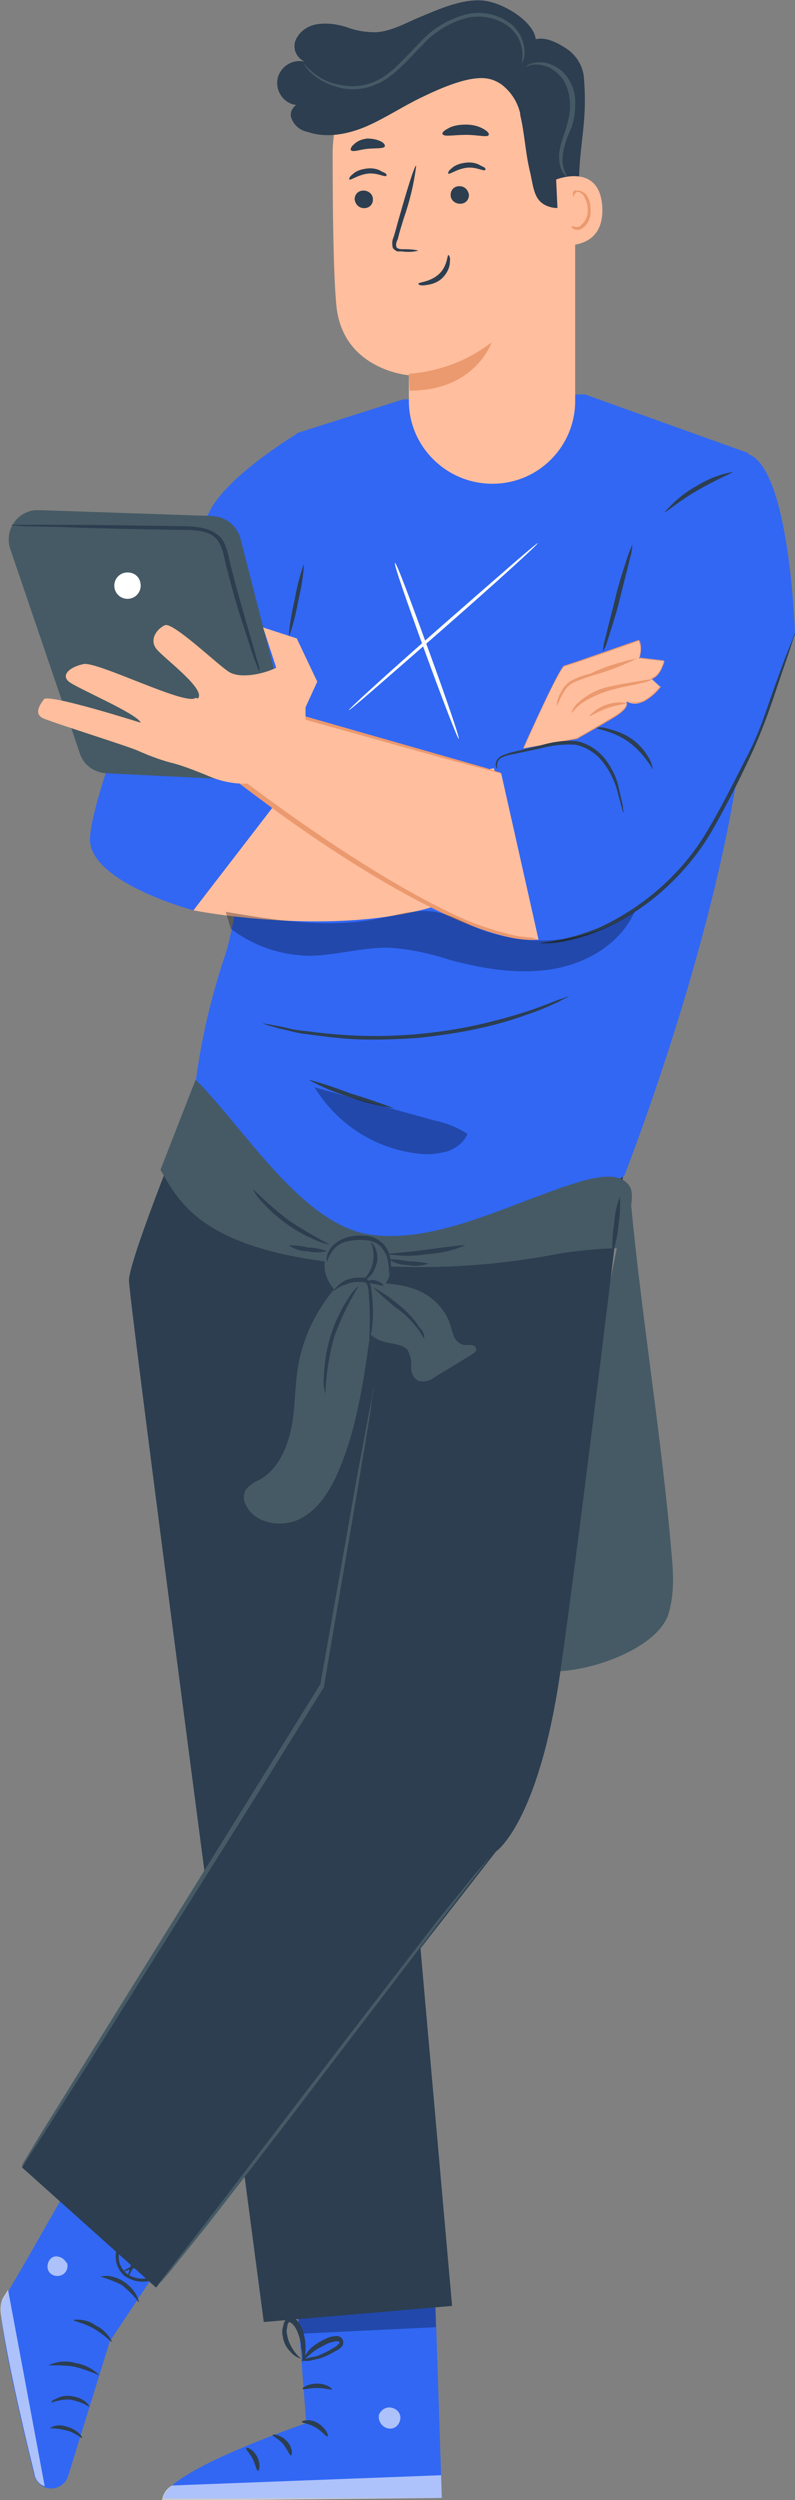 <?xml version="1.0" encoding="utf-8"?>
<!-- Generator: Adobe Illustrator 24.2.3, SVG Export Plug-In . SVG Version: 6.00 Build 0)  -->
<svg version="1.1" id="Layer_1" xmlns="http://www.w3.org/2000/svg" xmlns:xlink="http://www.w3.org/1999/xlink" x="0px" y="0px"
	 viewBox="0 0 108.5 341.1" style="enable-background:new 0 0 108.5 341.1;" xml:space="preserve">
<rect x="0" y="0" width="108.5" height="341.1" fill="#808080" stroke="none"/>
<style type="text/css">
	.st0{fill:#3167f3;}
	.st1{opacity:0.6;}
	.st2{fill:#FFFFFF;}
	.st3{fill:#2c3e50;}
	.st4{opacity:0.3;}
	.st5{fill:#455A64;}
	.st6{fill:#FFBE9D;}
	.st7{fill:#EB996E;}
	.st8{fill:#FAFAFA;}
</style>
<g id="freepik--Character--inject-59">
	<path class="st0" d="M28,299.9l-13,19.5l-5.7,18.4c-0.4,1.3-1.8,2-3,1.6H6.2l0,0c-0.7-0.3-1.3-0.9-1.5-1.6
		c-1.2-4.9-5.5-22.5-4.4-23.9c1.2-1.6,12.3-21.4,12.3-21.4L28,299.9z"/>
	<g class="st1">
		<path class="st2" d="M6.1,339.2l-5-26.8l-0.5,0.8c-0.5,0.7-0.6,1.6-0.5,2.4c0.3,2.3,1.3,8.5,4.6,21.9C4.8,338.3,5.4,339,6.1,339.2
			L6.1,339.2z"/>
	</g>
	<g class="st1">
		<path class="st2" d="M9.1,308.6c0.3,0.7,0,1.5-0.7,1.8s-1.5,0-1.8-0.6c-0.3-0.7,0-1.6,0.7-1.9c0.7-0.2,1.5,0.2,1.8,0.9"/>
	</g>
	<path class="st3" d="M7,327.8c0.9-0.3,1.8-0.5,2.7-0.4c0.9,0.2,1.8,0.5,2.5,1c0,0-0.1-0.4-0.5-0.7c-0.6-0.5-1.3-0.7-2-0.8
		c-0.7-0.1-1.4,0-2.1,0.4C7.2,327.4,7,327.7,7,327.8z"/>
	<path class="st3" d="M6.8,331.3c0.8,0,1.5,0.1,2.3,0.3c1.2,0.3,2,1.1,2.1,1s-0.6-1.1-2-1.5C8.4,330.8,7.5,330.8,6.8,331.3z"/>
	<path class="st3" d="M6.6,322.7c1.2,0,2.4,0,3.6,0.2c1.1,0.3,2.3,0.7,3.4,1.2c-0.9-0.9-2-1.5-3.3-1.7C9,322,7.7,322.2,6.6,322.7z"
		/>
	<path class="st3" d="M10,316.5c0,0.2,1.4,0.4,2.8,1.2s2.4,1.9,2.5,1.8c-0.5-1-1.3-1.8-2.2-2.2C12.2,316.6,11.1,316.4,10,316.5z"/>
	<path class="st3" d="M13.7,310.6c1,0.3,2.1,0.7,3,1.2c0.8,0.7,1.6,1.4,2.2,2.3c0.1,0,0-0.4-0.3-1c-0.8-1.4-2.2-2.4-3.9-2.6
		C14,310.5,13.7,310.6,13.7,310.6z"/>
	<path class="st3" d="M17.3,310.8c0.2-0.2,0.4-0.5,0.5-0.7c0.4-0.7,0.6-1.5,0.6-2.4c0.1-0.6,0-1.2-0.3-1.7c-0.2-0.3-0.6-0.5-1-0.4
		s-0.7,0.4-0.9,0.7c-0.8,1.4-0.4,3.2,0.8,4.2c1.3,0.9,3,1.1,4.3,0.3c0.3-0.2,0.6-0.5,0.7-0.9c0-0.4-0.2-0.8-0.6-1
		c-0.6-0.2-1.2-0.2-1.7-0.1c-0.8,0.1-1.6,0.3-2.3,0.7c-0.5,0.3-0.8,0.5-0.7,0.5c1-0.4,2-0.7,3.1-0.8c0.5-0.1,1,0,1.5,0.2
		c0.2,0.1,0.3,0.3,0.3,0.5c-0.1,0.2-0.2,0.5-0.5,0.6c-1.2,0.6-2.7,0.5-3.8-0.3c-1.1-0.9-1.4-2.4-0.8-3.6c0.1-0.2,0.3-0.4,0.6-0.5
		c0.2-0.1,0.4,0,0.6,0.2c0.2,0.4,0.3,0.9,0.3,1.5C18,308.7,17.7,309.8,17.3,310.8z"/>
	<path class="st0" d="M40.3,311.1l1.5,19.5c0,0-19.4,6.6-19.5,10.3l38-0.1l-1-30.5L40.3,311.1z"/>
	<g class="st1">
		<path class="st2" d="M53.5,328.5c0.8,0.2,1.3,0.9,1.1,1.7c-0.2,0.8-0.9,1.3-1.7,1.1c-0.8-0.2-1.3-1-1.2-1.8
			C52,328.7,52.8,328.3,53.5,328.5"/>
	</g>
	<g class="st1">
		<path class="st2" d="M60.3,340.8l-0.1-3.1l-36.7,1.4c-0.8,0.4-1.3,1.2-1.4,2.1L60.3,340.8z"/>
	</g>
	<path class="st3" d="M41.2,330.4c0,0.2,0.9,0.2,1.9,0.8s1.4,1.3,1.6,1.2s-0.2-1.1-1.3-1.8S41.1,330.3,41.2,330.4z"/>
	<path class="st3" d="M37.2,332.2c0,0.2,0.8,0.5,1.4,1.2s0.9,1.6,1.1,1.6s0.3-1.1-0.6-2S37.2,332.1,37.2,332.2z"/>
	<path class="st3" d="M35.2,337.1c0.2,0,0.4-0.9-0.1-1.9s-1.4-1.4-1.5-1.2s0.5,0.7,0.9,1.5S35,337.1,35.2,337.1z"/>
	<path class="st3" d="M41.3,325.9c0.1,0.2,0.9-0.1,2-0.1s1.9,0.3,2,0.2s-0.7-0.8-2-0.8S41.2,325.8,41.3,325.9z"/>
	<g class="st4">
		<polygon points="40.6,314.9 40.9,318.4 59.5,317.5 59.4,314.4 		"/>
	</g>
	<path class="st3" d="M41.1,322c0.6,0.2,1.3,0.1,1.9-0.1c0.7-0.1,1.4-0.4,2-0.7c0.4-0.2,0.7-0.4,1.1-0.6c0.2-0.1,0.4-0.3,0.6-0.5
		c0.2-0.3,0.2-0.7,0-1s-0.5-0.4-0.8-0.4c-0.2,0-0.5,0.1-0.7,0.1c-0.4,0.1-0.8,0.3-1.2,0.5c-0.6,0.3-1.2,0.7-1.7,1.2
		c-0.8,0.9-1.1,1.6-1,1.6s0.5-0.5,1.4-1.2c0.5-0.4,1.1-0.7,1.7-1c0.3-0.2,0.7-0.3,1.1-0.4c0.4-0.1,0.7-0.1,0.8,0s0,0.1,0,0.2
		c-0.1,0.1-0.3,0.3-0.4,0.4c-0.3,0.2-0.7,0.4-1,0.6c-0.6,0.3-1.2,0.6-1.8,0.8C42.3,321.6,41.7,321.8,41.1,322z"/>
	<path class="st3" d="M41.3,322.2c0.1,0,0.4-0.6,0.4-1.9c0-0.7-0.1-1.4-0.3-2.1c-0.1-0.4-0.3-0.8-0.5-1.1c-0.2-0.5-0.7-0.9-1.3-0.9
		c-0.3,0-0.6,0.2-0.8,0.6c-0.1,0.2-0.1,0.5-0.2,0.7c-0.1,0.4-0.1,0.9,0,1.3c0.1,0.7,0.4,1.4,0.9,1.9c0.8,1,1.6,1.1,1.6,1.1
		s-0.6-0.4-1.2-1.4c-0.3-0.5-0.6-1.1-0.7-1.8c-0.1-0.4-0.1-0.7,0-1.1c0-0.4,0.2-0.7,0.3-0.7s0.5,0.3,0.7,0.6c0.2,0.3,0.4,0.7,0.5,1
		c0.2,0.6,0.4,1.2,0.4,1.9C41.4,321.5,41.2,322.2,41.3,322.2z"/>
	<path class="st5" d="M85.9,161.8c1.4,16.3,4.3,33.3,5.7,49.6c0.3,3,0.5,6-0.4,8.9c-1.8,5.2-13.3,8.9-18.6,7.4"/>
	<path class="st3" d="M26.4,150.2c0,0-8.8,21.5-8.8,24.5S36,316.8,36,316.8l25.7-2.2L50.4,186.8l4-27.4L26.4,150.2z"/>
	<path class="st3" d="M85.2,159.1c0,0-6,50.1-8.8,69.5c-3,20.2-8.7,24-8.7,24l-46.4,59.5L3,295.7l40.9-65.5c0,0,10.9-72.7,10.5-70.7
		S85.2,159.1,85.2,159.1z"/>
	<path class="st5" d="M51,189.2c0,0.1,0,0.1,0,0.2c0,0.2,0,0.4-0.1,0.6c-0.1,0.5-0.2,1.3-0.3,2.3c-0.3,2-0.8,4.9-1.4,8.5
		c-1.2,7.3-3,17.5-5,29.4l0,0l0,0l-9.4,15.1L12.4,281l-6.8,10.7l-1.9,2.9l-0.5,0.7c-0.1,0.2-0.2,0.3-0.2,0.2c0-0.1,0.1-0.2,0.1-0.3
		l0.5-0.8l1.8-3l6.7-10.8l22.2-35.7c3.3-5.3,6.5-10.4,9.4-15.1v0.1c2.1-11.9,3.9-22.1,5.2-29.4c0.7-3.6,1.2-6.5,1.6-8.5
		c0.2-1,0.3-1.7,0.4-2.3C51,189.5,51,189.3,51,189.2C51,188.9,51,189.2,51,189.2z"/>
	<path class="st5" d="M66.7,253.5c-0.1,0.2-0.3,0.4-0.4,0.6l-1.3,1.7l-4.9,6.3l-15.9,20.8c-6.2,8.2-11.9,15.5-16,20.8
		c-2.1,2.6-3.8,4.7-5,6.2c-0.6,0.7-1,1.2-1.4,1.6c-0.2,0.2-0.3,0.4-0.5,0.6c0.1-0.2,0.3-0.4,0.4-0.6l1.3-1.7l4.9-6.3l15.9-20.8
		c6.2-8.1,11.9-15.5,16-20.8c2.1-2.6,3.8-4.7,5-6.2l1.4-1.6C66.3,253.9,66.5,253.7,66.7,253.5z"/>
	<path class="st0" d="M40.5,59.2c0,0-9,5.4-11.7,10.2s-17.1,39.8-16.5,45.5s14.1,9.3,14.1,9.3l14.1-18.3l-8.4-5.7l8.4-10.4V59.2z"/>
	<path class="st0" d="M55,54.5l-14.5,4.6c0,0-6.6,62.6-9.9,71.6c-2.1,6.3-3.5,12.8-4.2,19.5c0,0,1.9,17.5,22.2,19.9
		s36.6-9.7,36.6-9.7s12.2-30.9,15.8-57.2s1.1-41.4,1.1-41.4l-22.3-8L55,54.5z"/>
	<path class="st0" d="M98,63.7c-0.6,0.6-9.6,6.6-12.6,16.8s-6.3,20.7-6.3,20.7l-11.7,1.5l6.6,26.9c0,0,14.1-1.5,21.9-14.4
		s12.6-28.7,12.6-28.7S107.5,53.8,98,63.7z"/>
	<path class="st6" d="M26.4,124.2c0,0,32.6,6.5,44.5-7.5l-3.5-11.9c0,0-21.6,5.1-28.3,2.9L26.4,124.2z"/>
	<path class="st6" d="M71.4,102.1c0,0,5-11.1,5.6-11.2s10.2-3.5,10.2-3.5c0.3,0.8,0.3,1.6,0,2.4l3.4,0.4c0,0-0.5,2.1-1.7,2.4
		l1.2,1.1c-0.6,0.8-1.4,1.5-2.3,2c-0.7,0.4-1.6,0.4-2.3,0c0,0,0.4,0.8-1.5,2s-5.3,3.1-5.3,3.1L71.4,102.1z"/>
	<path class="st7" d="M71.4,102.1L71.4,102.1c0.2-0.5,5-11.2,5.6-11.3s10.1-3.5,10.2-3.5l0,0l0,0c0.3,0.8,0.3,1.6,0,2.4l3.4,0.4l0,0
		c0,0.1-0.5,2.1-1.7,2.4l1.2,1.1l0,0c-0.6,0.8-1.4,1.5-2.3,2c-0.7,0.3-1.5,0.3-2.2,0c0.1,0.2,0.1,0.9-1.6,2c-2,1.2-5.3,3.1-5.3,3.1
		l0,0L71.4,102.1z M87.3,87.4c-0.5,0.2-9.6,3.4-10.2,3.5s-3.9,7.3-5.6,11.2l7.3-1.3c0.1-0.1,3.4-1.9,5.3-3.1s1.5-2,1.5-2v-0.1
		l0.1,0.1c0.7,0.3,1.5,0.3,2.2,0c0.9-0.5,1.7-1.2,2.3-2L89,92.6l0,0c1.1-0.3,1.6-2.1,1.7-2.4l-3.4-0.4l0,0
		C87.5,89,87.6,88.1,87.3,87.4z"/>
	<path class="st7" d="M87,89.8c-2,1-4.1,1.8-6.3,2.4c-0.9,0.3-1.7,0.6-2.4,0.9c-0.6,0.3-1.1,0.8-1.4,1.4c-0.6,1-0.8,1.8-0.9,1.8
		c0-0.7,0.2-1.3,0.6-1.9c0.3-0.7,0.9-1.3,1.5-1.6c0.8-0.4,1.6-0.7,2.5-0.9C82.6,90.9,84.8,90.3,87,89.8z"/>
	<path class="st7" d="M89.2,92.6c-0.5,0.3-1.1,0.5-1.7,0.6c-1.1,0.3-2.7,0.5-4.3,1c-1.4,0.4-2.7,1-3.9,1.8c-0.9,0.7-1.2,1.3-1.3,1.2
		c0.2-0.6,0.6-1.1,1.1-1.5c1.2-1,2.5-1.7,4-2c1.7-0.4,3.2-0.6,4.3-0.8C88,92.8,88.6,92.7,89.2,92.6z"/>
	<path class="st7" d="M80.4,97.7c1.3-1.4,3.2-2.1,5.1-1.8c0,0.2-1.2,0.2-2.6,0.7S80.5,97.8,80.4,97.7z"/>
	<path class="st6" d="M68.4,105.5l-27.3-7.6l-8.1,8.9c0,0,27.8,21.8,40.5,21.4"/>
	<path class="st7" d="M73.5,128.2c-1.1,0.1-2.3,0-3.4-0.2c-3-0.6-6-1.7-8.8-3c-7.2-3.3-16.5-9-26.1-16.2l-2.4-1.8l-0.2-0.2l0.2-0.2
		l8.2-8.9l0.1-0.1h0.1l19.6,5.6l5.6,1.6l1.5,0.5c0.2,0,0.3,0.1,0.5,0.2c-0.2,0-0.4-0.1-0.5-0.1l-1.5-0.4l-5.7-1.5L41,98l0.2-0.1
		l-8.1,8.9v-0.4l2.4,1.8c9.6,7.1,18.8,12.9,25.9,16.3c2.8,1.4,5.7,2.4,8.7,3.1c0.5,0.1,0.9,0.2,1.4,0.2c0.4,0.1,0.7,0.1,1.1,0.1
		C72.9,128.1,73.2,128.1,73.5,128.2z"/>
	<path class="st3" d="M86.3,74.3c0,0.7-0.2,1.5-0.4,2.2c-0.3,1.3-0.8,3.1-1.3,5.2s-1.1,3.8-1.5,5.1c-0.2,0.7-0.4,1.4-0.8,2.1
		c0-0.7,0.2-1.5,0.4-2.2c0.3-1.3,0.8-3.1,1.3-5.2s1.1-3.8,1.5-5.1C85.7,75.7,86,75,86.3,74.3z"/>
	<path class="st3" d="M85.1,110.9c-0.1,0-0.4-1.4-1-3.5c-0.4-1.2-1-2.4-1.8-3.4c-0.9-1.2-2.3-2.1-3.8-2.4c-1.6-0.1-3.2,0.1-4.7,0.5
		l-3.8,0.8c-0.5,0.1-1,0.2-1.4,0.4c-0.3,0.1-0.6,0.4-0.7,0.7c-0.1,0.3-0.1,0.6,0,0.9c0,0-0.4-0.3-0.2-0.9c0.1-0.4,0.4-0.7,0.8-0.9
		c0.5-0.2,1-0.4,1.5-0.5l3.8-0.9c1.6-0.5,3.2-0.7,4.8-0.6c1.7,0.3,3.1,1.3,4.1,2.6c0.8,1.1,1.4,2.3,1.7,3.6c0.2,0.9,0.4,1.7,0.6,2.6
		C85,110.3,85.1,110.6,85.1,110.9z"/>
	<path class="st3" d="M89.1,105c-0.8-1.4-1.9-2.7-3.2-3.7c-2.2-1.6-4.5-1.8-4.5-2c0.5-0.1,1-0.1,1.5,0.1c1.2,0.3,2.3,0.7,3.3,1.4
		c1,0.7,1.8,1.6,2.4,2.7C88.9,104,89,104.5,89.1,105z"/>
	<path class="st3" d="M108.5,86.4c0,0.2-0.1,0.4-0.2,0.6l-0.5,1.6c-0.5,1.5-1.2,3.5-2,5.9s-1.9,5.5-3.4,8.7s-3.2,6.6-5.2,10.1
		c-1.9,3.3-4.4,6.2-7.3,8.7c-2.4,2-5,3.7-7.9,4.9c-1.9,0.8-3.9,1.4-6,1.7c-0.7,0.1-1.3,0.1-1.7,0.1c-0.2,0-0.4,0-0.6,0
		c0-0.1,0.8-0.1,2.3-0.4c2-0.4,4-1,5.9-1.8c6.2-2.9,11.5-7.6,14.9-13.6c2-3.4,3.7-6.9,5.3-10s2.5-6.1,3.4-8.6s1.6-4.5,2.2-5.9
		c0.2-0.6,0.5-1.2,0.6-1.6C108.3,86.8,108.4,86.6,108.5,86.4z"/>
	<path class="st3" d="M100,64.4c0,0.1-2.2,1-4.8,2.5s-4.4,3.1-4.5,3c1.2-1.4,2.6-2.6,4.2-3.5C96.5,65.4,98.2,64.7,100,64.4z"/>
	<path class="st3" d="M39.4,87c0.1-1.7,0.4-3.4,0.8-5.1c0.3-1.7,0.7-3.4,1.3-5c-0.1,1.7-0.4,3.4-0.8,5.1C40.4,83.7,40,85.3,39.4,87z
		"/>
	<path class="st3" d="M77.7,135.9c-0.5,0.3-1,0.5-1.5,0.8c-0.5,0.2-1.1,0.5-1.8,0.8s-1.5,0.6-2.4,0.9c-2.2,0.8-4.3,1.4-6.6,1.9
		c-2.7,0.6-5.5,1-8.3,1.3c-2.8,0.2-5.6,0.3-8.4,0.2c-2.3-0.1-4.5-0.4-6.8-0.7c-1-0.1-1.8-0.3-2.6-0.5s-1.4-0.3-1.9-0.5
		c-0.6-0.1-1.1-0.3-1.6-0.5c0.6,0.1,1.1,0.2,1.7,0.3c0.5,0.1,1.2,0.2,1.9,0.4s1.6,0.3,2.6,0.4c2.2,0.3,4.5,0.5,6.8,0.6
		c5.5,0.2,11.1-0.3,16.5-1.5c2.2-0.5,4.4-1.1,6.6-1.8c0.9-0.3,1.7-0.6,2.5-0.9s1.3-0.5,1.8-0.7C76.6,136.3,77.1,136.1,77.7,135.9z"
		/>
	<path class="st3" d="M53.8,151.2c-2.1-0.3-4.1-0.8-6-1.5c-2-0.6-3.9-1.4-5.7-2.4c2,0.5,3.9,1.2,5.8,1.9
		C49.9,149.8,51.9,150.5,53.8,151.2z"/>
	<g class="st4">
		<path d="M31.5,126.7c3.1,2.4,7,3.7,11,3.7c3.6-0.1,7.1-1.2,10.7-1.1c2.8,0.2,5.6,0.8,8.3,1.7c4.6,1.2,9.3,2,14,1.2
			s9.2-3.5,11.1-7.8c-6.4,4.3-14.4,5.1-21.5,2.2c-1.9-0.8-3.8-1.9-5.8-2.2c-2.5-0.4-5,0.4-7.5,0.9c-6.9,1.4-14,0.3-21-0.9"/>
	</g>
	<g class="st4">
		<path d="M42.9,148.3c3.1,5.1,8.4,8.5,14.3,9.1c1.3,0.2,2.6,0,3.8-0.3c1.2-0.4,2.3-1.2,2.8-2.4c-1.4-0.9-2.9-1.5-4.4-1.8l-16.3-4.5
			"/>
	</g>
	<path class="st8" d="M62.6,100.8c-0.1,0.1-2.2-5.3-4.6-11.9s-4.3-12-4.1-12.1s2.2,5.3,4.6,11.9S62.8,100.8,62.6,100.8z"/>
	<path class="st8" d="M73.4,74.1c0.1,0.1-5.6,5.3-12.8,11.6S47.7,97,47.6,96.9s5.6-5.3,12.8-11.6S73.3,74,73.4,74.1z"/>
	<path class="st6" d="M67.2,66c6.3,0,11.3-5.1,11.3-11.3l0,0V20.2c0-9.1-7.3-16.6-16.5-16.6c-0.2,0-0.4,0-0.5,0h-0.2
		c-9,0.7-15.9,8.3-15.9,17.3c0,7.9,0.1,16.5,0.5,20.7c0.8,8.9,9.9,9.6,9.9,9.6v3.5C55.8,60.9,60.9,66,67.2,66L67.2,66z"/>
	<path class="st7" d="M55.8,51c4.1-0.3,8.1-1.8,11.3-4.3c0,0-2.2,6.6-11.2,6.6L55.8,51z"/>
	<path class="st3" d="M48.4,27.2c0.1,0.7,0.6,1.2,1.3,1.2s1.2-0.5,1.2-1.2l0,0c0-0.7-0.6-1.2-1.3-1.2S48.4,26.5,48.4,27.2L48.4,27.2
		z"/>
	<path class="st3" d="M47.7,24.5c0.2,0.1,1.1-0.6,2.4-0.8s2.4,0.5,2.6,0.3s-0.1-0.4-0.6-0.6C51.5,23,50.7,22.9,50,23
		c-0.7,0.1-1.4,0.3-1.9,0.8C47.7,24.1,47.6,24.4,47.7,24.5z"/>
	<path class="st3" d="M61.5,26.6c0,0.7,0.6,1.2,1.3,1.2s1.2-0.5,1.2-1.2l0,0c-0.1-0.7-0.6-1.2-1.3-1.2S61.5,25.9,61.5,26.6
		L61.5,26.6z"/>
	<path class="st3" d="M61.2,23.7c0.2,0.1,1.1-0.6,2.4-0.8c1.3-0.2,2.4,0.5,2.6,0.3s-0.1-0.4-0.6-0.6c-0.6-0.4-1.4-0.5-2.1-0.4
		c-0.7,0.1-1.4,0.3-1.9,0.8C61.2,23.3,61.1,23.6,61.2,23.7z"/>
	<path class="st3" d="M57.1,34.2C56.4,34,55.6,34,54.9,34c-0.4,0-0.7-0.1-0.8-0.3c-0.1-0.4,0-0.7,0.2-1.1c0.2-0.9,0.5-1.8,0.8-2.8
		c0.8-2.3,1.4-4.7,1.7-7.2c-0.2-0.1-1.2,3.1-2.3,7c-0.3,1-0.5,1.9-0.8,2.8c-0.2,0.4-0.2,0.9-0.1,1.4c0.1,0.2,0.4,0.4,0.6,0.5
		c0.2,0,0.4,0,0.6,0C55.6,34.4,56.3,34.4,57.1,34.2z"/>
	<path class="st3" d="M61.2,34.8c-0.2,0-0.1,1.5-1.3,2.6s-2.8,1.1-2.8,1.3s0.4,0.3,1,0.2c0.9-0.1,1.7-0.4,2.3-1s1-1.4,1-2.2
		C61.5,35.2,61.3,34.8,61.2,34.8z"/>
	<path class="st3" d="M60.4,18.3c0.2,0.4,1.5,0.1,3.2,0.1s3,0.4,3.1,0c0.1-0.2-0.2-0.5-0.7-0.8c-0.7-0.4-1.5-0.6-2.4-0.6
		c-0.8,0-1.7,0.1-2.4,0.5C60.6,17.8,60.3,18.1,60.4,18.3z"/>
	<path class="st3" d="M47.9,20.5c0.3,0.3,1.2-0.1,2.3-0.2s2.1,0,2.3-0.3c0.1-0.2-0.1-0.5-0.5-0.7c-0.6-0.3-1.3-0.4-1.9-0.4
		c-0.7,0.1-1.3,0.3-1.8,0.8C47.9,20,47.8,20.4,47.9,20.5z"/>
	<path class="st3" d="M68,11.2L68,11.2c1.5,1,2.6,2.5,3,4.3v0.2c0.6,2.5,0.7,5.1,1.3,7.6s0.5,4.4,3,5c1.3,0.3,2.7-0.3,3.5-1.4
		c0.2-0.4,0.3-0.8,0.2-1.2c0-6.2,1.2-8.6,0.7-15c-0.1-1.7-1.1-3.3-2.6-4.2c-1.4-0.9-3.2-1.7-4.6-0.9s-3.1,3.8-4.2,5.1"/>
	<path class="st6" d="M75.9,24.5c0.2-0.1,6-2.3,6.3,3.8s-5.9,5.2-5.9,5S75.9,24.5,75.9,24.5z"/>
	<path class="st7" d="M78,30.8c0,0,0.1,0.1,0.3,0.1c0.3,0.1,0.5,0.1,0.8,0c0.8-0.6,1.2-1.5,1.1-2.4c0-0.5-0.1-1-0.4-1.5
		c-0.1-0.4-0.5-0.7-0.8-0.8c-0.3-0.1-0.5,0.1-0.6,0.3c-0.1,0.2,0,0.3-0.1,0.3s-0.1-0.1-0.1-0.4c0-0.2,0.1-0.3,0.2-0.4
		c0.2,0,0.4,0,0.6,0c0.5,0.1,1,0.4,1.2,0.9c0.3,0.5,0.4,1.1,0.4,1.7c0.1,1.1-0.4,2.2-1.4,2.7c-0.3,0.1-0.7,0.1-1-0.1
		C78,31,78,30.9,78,30.8z"/>
	<path class="st3" d="M72.9,6.6c1.3-2.6-3.1-5.7-6.2-6.4s-6.9,1.1-9.8,2.3c-1.8,0.8-3.7,1.8-5.6,1.9c-1.4,0-2.7-0.2-4-0.7
		c-1.3-0.4-2.6-0.6-4-0.4c-1.3,0.2-2.5,1-3,2.3c-0.4,1.2,0.3,2.5,1.5,2.9c0.1,0,0.2,0.1,0.3,0.1c-1.5-0.7-3.3,0-4,1.5s0,3.3,1.5,4
		c0.7,0.3,1.4,0.3,2.1,0.1c-0.9-0.6-2.2,0.6-2,1.7C40,17,40.9,17.8,42,18c2.6,0.9,5.6,0.3,8.1-0.8s4.9-2.7,7.4-3.9s6.8-3.2,9.4-2.5
		c2,0.5,3.5,2.7,4.6,2.1c1-0.6,1.6-1.7,1.7-2.9C73.2,8.9,73.1,7.7,72.9,6.6"/>
	<path class="st5" d="M41.3,8.5c0,0,0.3,0.4,1.1,1.1c1,0.9,2.2,1.6,3.6,1.9c2,0.5,4,0.3,5.8-0.7c2-1.1,3.6-3.1,5.5-5
		c1.7-1.9,4-3.3,6.6-3.9c2.1-0.4,4.3,0.1,6,1.5c1.1,1,1.7,2.4,1.7,3.8c0,0.4-0.1,0.8-0.2,1.1c-0.1,0.2-0.2,0.4-0.2,0.4
		c0.1-0.5,0.1-1,0.1-1.5c-0.1-1.4-0.7-2.6-1.8-3.5C68,2.5,65.9,2,63.9,2.4c-2.4,0.6-4.6,1.9-6.2,3.7C55.8,8,54.2,10,52,11.2
		c-1.9,1-4.1,1.3-6.2,0.6c-1.4-0.4-2.6-1.1-3.6-2.1c-0.3-0.3-0.5-0.6-0.7-0.9C41.4,8.6,41.3,8.5,41.3,8.5z"/>
	<path class="st5" d="M77.4,24.1c0,0-0.3-0.1-0.6-0.6c-0.4-0.7-0.5-1.4-0.5-2.2c0-2,1.5-4.2,1.5-6.9c0-1.3-0.3-2.5-1-3.6
		C76.2,10,75.4,9.3,74.4,9c-0.7-0.2-1.4-0.3-2.1-0.1C72.2,9,71.9,9,71.7,9.1c0,0,0.2-0.2,0.7-0.4c0.7-0.2,1.5-0.3,2.2-0.1
		c1.1,0.3,2.1,0.9,2.8,1.9c0.8,1.1,1.2,2.5,1.1,3.9c0,1.4-0.3,2.7-0.9,3.9c-0.4,1-0.7,2-0.8,3C76.7,22.3,76.9,23.2,77.4,24.1z"/>
	<path class="st5" d="M85.9,161.8c-1.2-1.8-3.9-1.3-6-0.8c-9.2,2.6-19.5,8.6-29,7.5s-17.4-14.4-24.2-21.2l-4.8,12.3
		c2.3,3.9,5,10.2,22.4,12.5c0,0.3,0,0.6,0,0.9c0.1,1.1,0.6,2.1,1.3,2.9c-2.6,3.1-4.4,6.9-5,11c-0.4,2.7-0.3,5.5-0.9,8.2
		s-1.9,5.5-4.3,6.8c-0.8,0.3-1.4,0.8-1.9,1.4c-0.3,0.7-0.3,1.5,0.1,2.1c1.2,2.5,4.9,3.1,7.4,1.8s4.1-3.9,5.2-6.5
		c2.5-5.8,3.4-12.2,4.3-18.5V182c0.5,0.5,1.1,0.8,1.7,1c1.2,0.4,2.8,0.3,3.5,1.3c0.3,0.7,0.5,1.4,0.4,2.2c0,0.8,0.3,1.5,1,1.9
		c0.8,0.2,1.6,0,2.2-0.5l5.1-3.1c0.3-0.2,0.6-0.4,0.6-0.7s-0.3-0.6-0.7-0.6s-0.7,0-1,0c-0.7-0.2-1.2-0.7-1.4-1.3s-0.4-1.3-0.6-1.9
		c-1-2.4-3.1-4.1-5.6-4.7c-1-0.3-2.1-0.4-3.1-0.5c0.3-0.4,0.5-0.8,0.6-1.3c0.1-0.3,0.1-0.7,0.1-1c7.8,0.3,15.6-0.3,23.2-1.8
		c2.7-0.4,5.5-0.7,8.3-0.7C85.1,168,87,163.4,85.9,161.8z"/>
	<path class="st3" d="M45.5,176.2c0,0,0.3-0.7,1.4-1.4c0.6-0.3,1.4-0.5,2.1-0.5c0.2,0,0.4,0,0.6,0c0.3,0,0.5,0.2,0.7,0.4
		c0.1,0.2,0.2,0.5,0.3,0.7c0,0.2,0.1,0.4,0.1,0.7c0.2,1.6,0.3,3.1,0.1,4.7c0,0.7-0.2,1.3-0.4,1.9c0.1-2.2,0.1-4.3-0.1-6.5
		c0-0.4-0.1-0.8-0.3-1.1c-0.1-0.2-0.6-0.2-1-0.2c-0.7,0-1.3,0.1-1.9,0.4C46.5,175.4,46,175.8,45.5,176.2z"/>
	<path class="st3" d="M52.3,175.4c-0.1,0.1-0.5-0.1-1.1-0.2s-1.1-0.2-1.1-0.3s0.5-0.4,1.2-0.2S52.4,175.3,52.3,175.4z"/>
	<path class="st3" d="M53.1,173.9c-0.1,0,0.1-0.8-0.2-2c-0.1-0.7-0.5-1.3-0.9-1.8c-0.6-0.6-1.4-0.9-2.2-0.9c-0.9-0.1-1.7,0-2.6,0.2
		c-0.7,0.2-1.3,0.6-1.7,1.1s-0.7,1.1-0.9,1.7c-0.1-0.7,0.1-1.4,0.6-2s1.1-1,1.9-1.3c0.9-0.3,1.8-0.4,2.7-0.3c1,0,1.9,0.5,2.6,1.2
		c0.5,0.6,0.8,1.3,0.9,2.1C53.4,172.5,53.4,173.2,53.1,173.9z"/>
	<path class="st3" d="M50.6,169.5c0.1,0,0.3,0.2,0.6,0.7c0.3,0.7,0.4,1.4,0.2,2.2c-0.2,0.7-0.5,1.4-1.1,1.9
		c-0.4,0.4-0.8,0.5-0.8,0.4C50.9,173.4,51.4,171.3,50.6,169.5L50.6,169.5z"/>
	<path class="st3" d="M34.5,162.2c1.5,1.5,3.2,3,4.9,4.3c1.8,1.2,3.7,2.3,5.6,3.3c-0.6-0.1-1.3-0.3-1.9-0.6
		c-2.9-1.2-5.5-3.1-7.6-5.5C35.1,163.3,34.8,162.8,34.5,162.2z"/>
	<path class="st3" d="M44.6,170.7c-0.9,0.2-1.8,0.2-2.7,0c-0.9,0-1.8-0.3-2.5-0.8c0.9,0,1.8,0.1,2.6,0.3
		C42.9,170.2,43.8,170.4,44.6,170.7z"/>
	<path class="st3" d="M63.5,169.9c-1.7,0.7-3.4,1.1-5.2,1.2c-1.8,0.3-3.6,0.3-5.4,0c0-0.1,2.4-0.2,5.3-0.6S63.5,169.8,63.5,169.9z"
		/>
	<path class="st3" d="M58.5,172.4c-0.9,0.3-1.9,0.4-2.8,0.2c-1,0-1.9-0.3-2.7-0.8c0.9,0,1.9,0.1,2.8,0.3
		C56.7,172.1,57.6,172.2,58.5,172.4z"/>
	<path class="st3" d="M44.4,190.2c-0.2-0.8-0.3-1.5-0.2-2.3c0.1-3.8,1.2-7.5,3.3-10.7c0.4-0.7,0.9-1.3,1.5-1.8
		c-1.4,2.2-2.5,4.6-3.4,7C44.9,185,44.5,187.6,44.4,190.2z"/>
	<path class="st3" d="M57.9,182.6c-0.1,0-0.3-0.5-0.8-1.2c-0.7-0.9-1.5-1.8-2.4-2.5c-1.4-1-2.6-2.1-3.8-3.3c1.5,0.8,2.8,1.8,4.1,2.9
		c0.9,0.8,1.7,1.7,2.3,2.7C57.8,181.6,57.9,182.1,57.9,182.6z"/>
	<path class="st3" d="M83.6,171c-0.1-1.3,0-2.6,0.2-3.9c0.1-1.3,0.3-2.6,0.8-3.8c0.1,1.3,0,2.6-0.2,3.9
		C84.3,168.5,84,169.8,83.6,171z"/>
	<path class="st5" d="M30.9,106.3l-16.4-0.8c-1.6-0.1-3.1-1.1-3.6-2.7L1.4,74.9c-0.7-2.1,0.4-4.4,2.5-5.1c0.5-0.2,1-0.2,1.5-0.2
		L29,70.4c1.8,0.1,3.3,1.3,3.8,3l6,23.4c1.1,4.1-1.4,8.2-5.5,9.3C32.5,106.3,31.7,106.4,30.9,106.3z"/>
	<path class="st6" d="M26.7,95.2c-1.2,1.2-13.4-5-15.3-4.6s-3.1,1.5-2,2.4s9.4,4.4,9.8,5.6c0,0-12.6-4-13.2-3.2s-1.4,2-0.1,2.6
		s12.2,4,13.1,4.5c1.6,0.7,3.2,1.3,4.9,1.7c1.7,0.5,3.4,1.2,5.1,1.9c2.6,1,5.4,1.1,8,0.2l1.3-0.5c2.1-0.7,3.4-2.7,3.4-4.9v-4.4
		l1.6-3.5l-2.8-5.9l-4.6-1.5l1.8,5.5c-1.8,0.9-4.9,1.5-6.4,0.6s-7.7-6.9-8.8-6.4s-2.2,2-1.1,3.3s6.8,5.5,5.6,6.7"/>
	<path class="st2" d="M19.2,79.9c0,1-0.8,1.8-1.8,1.8s-1.8-0.8-1.8-1.8s0.8-1.8,1.8-1.8l0,0C18.5,78.1,19.2,78.9,19.2,79.9z"/>
	<path class="st3" d="M35.4,91.6c0,0-0.1-0.1-0.2-0.4s-0.3-0.8-0.5-1.3c-0.4-1.1-0.9-2.8-1.6-4.9s-1.4-4.5-2.1-7.3
		c-0.4-1.4-0.5-3-1.4-4.1s-2.7-1.3-4.3-1.3c-6.6-0.1-12.6-0.2-16.9-0.4l-5.1-0.1L2,71.7c-0.2,0-0.3,0-0.5-0.1c0.2,0,0.3,0,0.5,0h1.4
		h5.1c4.3,0,10.3,0.1,16.9,0.2c0.8,0,1.7,0.1,2.5,0.3c0.8,0.2,1.6,0.6,2.2,1.2c0.5,0.6,0.8,1.4,1,2.2c0.2,0.7,0.3,1.4,0.5,2.1
		c0.7,2.8,1.4,5.2,2,7.3s1.1,3.7,1.4,4.9c0.2,0.5,0.3,1,0.4,1.3C35.4,91.4,35.4,91.5,35.4,91.6z"/>
</g>
</svg>
